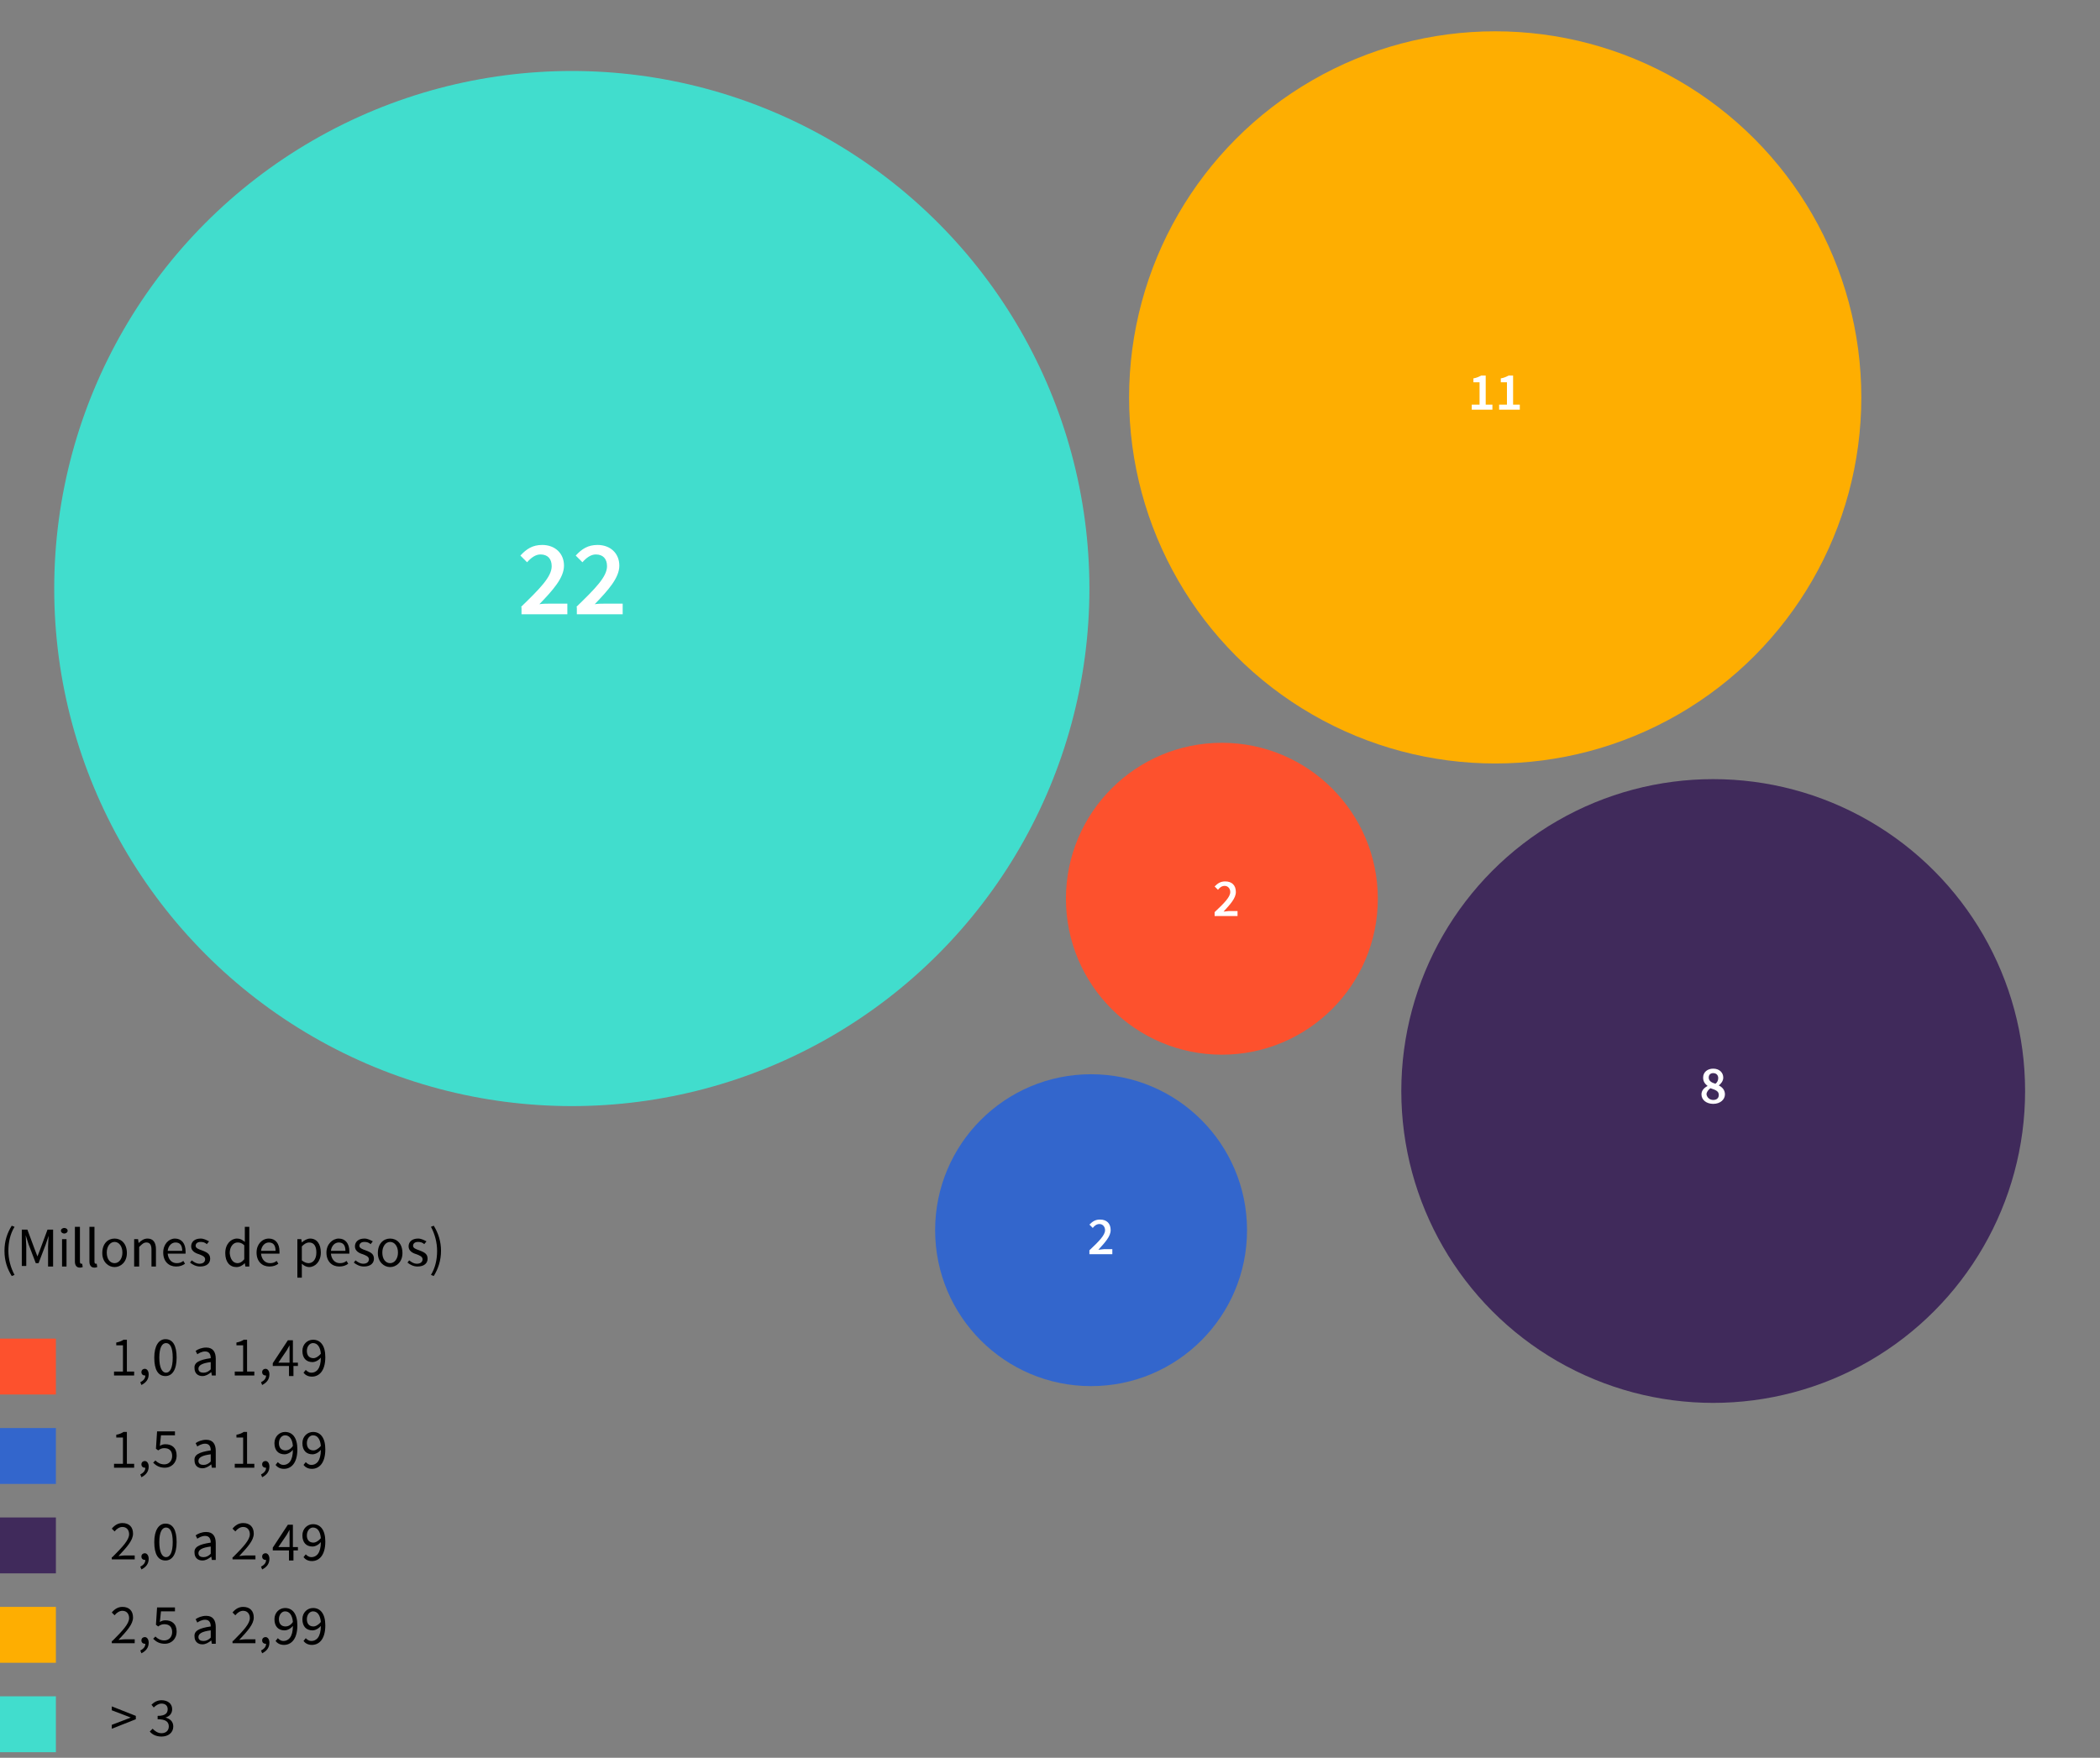 <?xml version="1.0" encoding="utf-8"?>
<!-- Generator: Adobe Illustrator 21.1.0, SVG Export Plug-In . SVG Version: 6.00 Build 0)  -->
<svg version="1.1" id="Capa_1" xmlns="http://www.w3.org/2000/svg" xmlns:xlink="http://www.w3.org/1999/xlink" x="0px" y="0px"
	 viewBox="0 0 375.7 314.5" style="enable-background:new 0 0 375.7 314.5;" xml:space="preserve">
<rect x="0" y="0" width="375.7" height="314.5" fill="#808080" stroke="none"/>
<style type="text/css">
	.st0{fill:#FD512D;}
	.st1{fill:#3366CC;}
	.st2{fill:#402A5B;}
	.st3{fill:#FEAE01;}
	.st4{fill:#41DDCD;}
	.st5{enable-background:new    ;}
	.st6{fill:#FFFFFF;}
	.st7{fill:none;}
</style>
<circle class="st0" cx="218.6" cy="160.8" r="27.9"/>
<circle class="st1" cx="195.2" cy="220.1" r="27.9"/>
<circle class="st2" cx="306.5" cy="195.2" r="55.8"/>
<circle class="st3" cx="267.5" cy="71.1" r="65.5"/>
<circle class="st4" cx="102.3" cy="105.3" r="92.6"/>
<g class="st5">
	<path class="st6" d="M217.3,163.2c1.7-1.6,2.8-2.7,2.8-3.6c0-0.6-0.4-1.1-1-1.1c-0.5,0-0.9,0.3-1.2,0.7l-0.6-0.6
		c0.6-0.6,1.1-0.9,1.9-0.9c1.2,0,1.9,0.7,1.9,1.9c0,1.1-1,2.2-2.2,3.5c0.3,0,0.7-0.1,1-0.1h1.5v0.9h-4.1V163.2z"/>
</g>
<g class="st5">
	<path class="st6" d="M194.9,223.7c1.7-1.6,2.8-2.7,2.8-3.6c0-0.6-0.4-1.1-1-1.1c-0.5,0-0.9,0.3-1.2,0.7l-0.6-0.6
		c0.6-0.6,1.1-0.9,1.9-0.9c1.2,0,1.9,0.7,1.9,1.9c0,1.1-1,2.2-2.2,3.5c0.3,0,0.7-0.1,1-0.1h1.5v0.9h-4.1V223.7z"/>
</g>
<g class="st5">
	<path class="st6" d="M305.5,194.3L305.5,194.3c-0.5-0.4-0.8-0.8-0.8-1.5c0-1,0.8-1.6,1.8-1.6c1.1,0,1.8,0.7,1.8,1.6
		c0,0.6-0.4,1.1-0.8,1.4v0c0.6,0.3,1.1,0.8,1.1,1.6c0,0.9-0.8,1.7-2.1,1.7c-1.2,0-2.1-0.7-2.1-1.7
		C304.4,195.1,304.9,194.6,305.5,194.3z M306.5,196.8c0.6,0,1-0.3,1-0.9c0-0.7-0.6-0.9-1.5-1.2c-0.4,0.3-0.7,0.7-0.7,1.1
		C305.4,196.4,305.9,196.8,306.5,196.8z M307.4,192.9c0-0.5-0.3-0.9-0.9-0.9c-0.5,0-0.8,0.3-0.8,0.8c0,0.6,0.5,0.9,1.2,1.1
		C307.2,193.7,307.4,193.3,307.4,192.9z"/>
</g>
<g class="st5">
	<path class="st6" d="M263.3,72.4h1.4v-4h-1.1v-0.7c0.6-0.1,1-0.3,1.4-0.5h0.8v5.2h1.2v0.9h-3.7V72.4z"/>
	<path class="st6" d="M268.2,72.4h1.4v-4h-1.1v-0.7c0.6-0.1,1-0.3,1.4-0.5h0.8v5.2h1.2v0.9h-3.7V72.4z"/>
</g>
<g class="st5">
	<path class="st6" d="M93.2,108.6c3.4-3.3,5.5-5.4,5.5-7.3c0-1.3-0.7-2.1-2-2.1c-0.9,0-1.7,0.6-2.4,1.4l-1.2-1.2
		c1.1-1.2,2.2-1.9,3.9-1.9c2.3,0,3.9,1.5,3.9,3.7c0,2.2-2,4.4-4.4,6.9c0.6-0.1,1.4-0.1,2-0.1h3v1.9h-8.2V108.6z"/>
	<path class="st6" d="M103.1,108.6c3.4-3.3,5.5-5.4,5.5-7.3c0-1.3-0.7-2.1-2-2.1c-0.9,0-1.7,0.6-2.4,1.4l-1.2-1.2
		c1.1-1.2,2.2-1.9,3.9-1.9c2.3,0,3.9,1.5,3.9,3.7c0,2.2-2,4.4-4.4,6.9c0.6-0.1,1.4-0.1,2-0.1h3v1.9h-8.2V108.6z"/>
</g>
<g>
	<rect x="0" y="303.5" class="st4" width="10" height="10"/>
	<rect x="0" y="287.5" class="st3" width="10" height="10"/>
	<rect x="0" y="271.5" class="st2" width="10" height="10"/>
	<rect x="0" y="255.5" class="st1" width="10" height="10"/>
	<rect x="0" y="239.5" class="st0" width="10" height="10"/>
	<g>
		<rect x="19.6" y="255.5" class="st7" width="56" height="11"/>
		<g class="st5">
			<path d="M20.5,261.9h1.5v-4.7h-1.2v-0.5c0.6-0.1,1-0.3,1.3-0.5h0.6v5.7h1.3v0.7h-3.6V261.9z"/>
			<path d="M25.1,263.8c0.6-0.3,0.9-0.7,0.9-1.2c0,0-0.1,0-0.1,0c-0.3,0-0.6-0.2-0.6-0.6c0-0.4,0.3-0.6,0.6-0.6c0.4,0,0.7,0.4,0.7,1
				c0,0.9-0.5,1.5-1.3,1.9L25.1,263.8z"/>
			<path d="M27.8,261.3c0.4,0.4,0.9,0.7,1.6,0.7c0.8,0,1.4-0.6,1.4-1.5c0-0.9-0.5-1.4-1.4-1.4c-0.4,0-0.7,0.1-1.1,0.4l-0.4-0.3
				l0.2-3.1h3.2v0.7h-2.5l-0.2,1.9c0.3-0.2,0.6-0.3,1-0.3c1.1,0,2,0.6,2,2c0,1.4-1,2.2-2.1,2.2c-1,0-1.6-0.4-2.1-0.9L27.8,261.3z"/>
			<path d="M37.7,259.5c0-0.6-0.2-1.2-1-1.2c-0.6,0-1.1,0.3-1.4,0.5l-0.3-0.6c0.4-0.3,1.1-0.6,1.9-0.6c1.2,0,1.7,0.8,1.7,2v3h-0.7
				l-0.1-0.6h0c-0.5,0.4-1,0.7-1.6,0.7c-0.8,0-1.4-0.5-1.4-1.4C34.7,260.3,35.6,259.8,37.7,259.5z M36.4,262.1
				c0.5,0,0.9-0.2,1.3-0.6v-1.3c-1.6,0.2-2.2,0.6-2.2,1.2C35.5,261.9,35.9,262.1,36.4,262.1z"/>
			<path d="M42,261.9h1.5v-4.7h-1.2v-0.5c0.6-0.1,1-0.3,1.3-0.5h0.6v5.7h1.3v0.7H42V261.9z"/>
			<path d="M46.7,263.8c0.6-0.3,0.9-0.7,0.9-1.2c0,0-0.1,0-0.1,0c-0.3,0-0.6-0.2-0.6-0.6c0-0.4,0.3-0.6,0.6-0.6c0.4,0,0.7,0.4,0.7,1
				c0,0.9-0.5,1.5-1.3,1.9L46.7,263.8z"/>
			<path d="M49.7,261.6c0.3,0.3,0.6,0.5,1,0.5c0.9,0,1.7-0.7,1.7-2.7c-0.4,0.5-1,0.8-1.5,0.8c-1.1,0-1.8-0.7-1.8-2
				c0-1.2,0.9-2,1.9-2c1.3,0,2.2,1,2.2,3.1c0,2.6-1.2,3.5-2.4,3.5c-0.7,0-1.2-0.3-1.5-0.7L49.7,261.6z M52.4,258.7
				c-0.1-1.2-0.6-1.9-1.4-1.9c-0.6,0-1.1,0.6-1.1,1.4c0,0.8,0.4,1.3,1.2,1.3C51.5,259.5,52,259.3,52.4,258.7z"/>
			<path d="M54.7,261.6c0.3,0.3,0.6,0.5,1,0.5c0.9,0,1.7-0.7,1.7-2.7c-0.4,0.5-1,0.8-1.5,0.8c-1.1,0-1.8-0.7-1.8-2
				c0-1.2,0.9-2,1.9-2c1.3,0,2.2,1,2.2,3.1c0,2.6-1.2,3.5-2.4,3.5c-0.7,0-1.2-0.3-1.5-0.7L54.7,261.6z M57.4,258.7
				c-0.1-1.2-0.6-1.9-1.4-1.9c-0.6,0-1.1,0.6-1.1,1.4c0,0.8,0.4,1.3,1.2,1.3C56.4,259.5,56.9,259.3,57.4,258.7z"/>
		</g>
	</g>
	<g>
		<rect x="19.6" y="287" class="st7" width="56" height="11"/>
		<g class="st5">
			<path d="M20.1,293.6c1.9-1.9,3-3.1,3-4.1c0-0.7-0.4-1.3-1.2-1.3c-0.5,0-1,0.3-1.4,0.8l-0.5-0.5c0.5-0.6,1.1-1,1.9-1
				c1.2,0,1.9,0.7,1.9,1.9c0,1.2-1.1,2.4-2.6,4c0.3,0,0.7-0.1,1.1-0.1h1.8v0.7h-4.1V293.6z"/>
			<path d="M25.1,295.3c0.6-0.3,0.9-0.7,0.9-1.2c0,0-0.1,0-0.1,0c-0.3,0-0.6-0.2-0.6-0.6c0-0.4,0.3-0.6,0.6-0.6c0.4,0,0.7,0.4,0.7,1
				c0,0.9-0.5,1.5-1.3,1.9L25.1,295.3z"/>
			<path d="M27.8,292.8c0.4,0.4,0.9,0.7,1.6,0.7c0.8,0,1.4-0.6,1.4-1.5c0-0.9-0.5-1.4-1.4-1.4c-0.4,0-0.7,0.1-1.1,0.4l-0.4-0.3
				l0.2-3.1h3.2v0.7h-2.5l-0.2,1.9c0.3-0.2,0.6-0.3,1-0.3c1.1,0,2,0.6,2,2c0,1.4-1,2.2-2.1,2.2c-1,0-1.6-0.4-2.1-0.9L27.8,292.8z"/>
			<path d="M37.7,291c0-0.6-0.2-1.2-1-1.2c-0.6,0-1.1,0.3-1.4,0.5l-0.3-0.6c0.4-0.3,1.1-0.6,1.9-0.6c1.2,0,1.7,0.8,1.7,2v3h-0.7
				l-0.1-0.6h0c-0.5,0.4-1,0.7-1.6,0.7c-0.8,0-1.4-0.5-1.4-1.4C34.7,291.8,35.6,291.3,37.7,291z M36.4,293.6c0.5,0,0.9-0.2,1.3-0.6
				v-1.3c-1.6,0.2-2.2,0.6-2.2,1.2C35.5,293.4,35.9,293.6,36.4,293.6z"/>
			<path d="M41.7,293.6c1.9-1.9,3-3.1,3-4.1c0-0.7-0.4-1.3-1.2-1.3c-0.5,0-1,0.3-1.4,0.8l-0.5-0.5c0.5-0.6,1.1-1,1.9-1
				c1.2,0,1.9,0.7,1.9,1.9c0,1.2-1.1,2.4-2.6,4c0.3,0,0.7-0.1,1.1-0.1h1.8v0.7h-4.1V293.6z"/>
			<path d="M46.7,295.3c0.6-0.3,0.9-0.7,0.9-1.2c0,0-0.1,0-0.1,0c-0.3,0-0.6-0.2-0.6-0.6c0-0.4,0.3-0.6,0.6-0.6c0.4,0,0.7,0.4,0.7,1
				c0,0.9-0.5,1.5-1.3,1.9L46.7,295.3z"/>
			<path d="M49.7,293.1c0.3,0.3,0.6,0.5,1,0.5c0.9,0,1.7-0.7,1.7-2.7c-0.4,0.5-1,0.8-1.5,0.8c-1.1,0-1.8-0.7-1.8-2
				c0-1.2,0.9-2,1.9-2c1.3,0,2.2,1,2.2,3.1c0,2.6-1.2,3.5-2.4,3.5c-0.7,0-1.2-0.3-1.5-0.7L49.7,293.1z M52.4,290.2
				c-0.1-1.2-0.6-1.9-1.4-1.9c-0.6,0-1.1,0.6-1.1,1.4c0,0.8,0.4,1.3,1.2,1.3C51.5,291,52,290.8,52.4,290.2z"/>
			<path d="M54.7,293.1c0.3,0.3,0.6,0.5,1,0.5c0.9,0,1.7-0.7,1.7-2.7c-0.4,0.5-1,0.8-1.5,0.8c-1.1,0-1.8-0.7-1.8-2
				c0-1.2,0.9-2,1.9-2c1.3,0,2.2,1,2.2,3.1c0,2.6-1.2,3.5-2.4,3.5c-0.7,0-1.2-0.3-1.5-0.7L54.7,293.1z M57.4,290.2
				c-0.1-1.2-0.6-1.9-1.4-1.9c-0.6,0-1.1,0.6-1.1,1.4c0,0.8,0.4,1.3,1.2,1.3C56.4,291,56.9,290.8,57.4,290.2z"/>
		</g>
	</g>
	<g>
		<rect x="19.6" y="303.5" class="st7" width="56" height="11"/>
		<g class="st5">
			<path d="M24.3,307.6l-4.3,1.7v-0.7l2.1-0.8l1.3-0.5v0l-1.3-0.5L20,306v-0.7l4.3,1.7V307.6z"/>
			<path d="M27.3,309.3c0.4,0.4,0.9,0.8,1.6,0.8c0.8,0,1.3-0.5,1.3-1.2c0-0.8-0.5-1.3-2-1.3V307c1.4,0,1.8-0.5,1.8-1.2
				c0-0.6-0.4-1-1.1-1c-0.5,0-1,0.3-1.4,0.7l-0.4-0.5c0.5-0.5,1.1-0.8,1.8-0.8c1.1,0,1.9,0.6,1.9,1.6c0,0.8-0.5,1.3-1.2,1.5v0
				c0.8,0.2,1.4,0.7,1.4,1.6c0,1.1-0.9,1.8-2.1,1.8c-1,0-1.7-0.4-2.1-0.9L27.3,309.3z"/>
		</g>
	</g>
	<g>
		<rect x="19.6" y="272" class="st7" width="56" height="11"/>
		<g class="st5">
			<path d="M20.1,278.6c1.9-1.9,3-3.1,3-4.1c0-0.7-0.4-1.3-1.2-1.3c-0.5,0-1,0.3-1.4,0.8l-0.5-0.5c0.5-0.6,1.1-1,1.9-1
				c1.2,0,1.9,0.7,1.9,1.9c0,1.2-1.1,2.4-2.6,4c0.3,0,0.7-0.1,1.1-0.1h1.8v0.7h-4.1V278.6z"/>
			<path d="M25.1,280.3c0.6-0.3,0.9-0.7,0.9-1.2c0,0-0.1,0-0.1,0c-0.3,0-0.6-0.2-0.6-0.6c0-0.4,0.3-0.6,0.6-0.6c0.4,0,0.7,0.4,0.7,1
				c0,0.9-0.5,1.5-1.3,1.9L25.1,280.3z"/>
			<path d="M27.6,275.9c0-2.1,0.8-3.3,2-3.3c1.3,0,2,1.1,2,3.3s-0.8,3.3-2,3.3C28.3,279.2,27.6,278.1,27.6,275.9z M30.9,275.9
				c0-1.9-0.5-2.6-1.2-2.6c-0.7,0-1.2,0.8-1.2,2.6s0.5,2.7,1.2,2.7C30.4,278.6,30.9,277.8,30.9,275.9z"/>
			<path d="M37.7,276c0-0.6-0.2-1.2-1-1.2c-0.6,0-1.1,0.3-1.4,0.5l-0.3-0.6c0.4-0.3,1.1-0.6,1.9-0.6c1.2,0,1.7,0.8,1.7,2v3h-0.7
				l-0.1-0.6h0c-0.5,0.4-1,0.7-1.6,0.7c-0.8,0-1.4-0.5-1.4-1.4C34.7,276.8,35.6,276.3,37.7,276z M36.4,278.6c0.5,0,0.9-0.2,1.3-0.6
				v-1.3c-1.6,0.2-2.2,0.6-2.2,1.2C35.5,278.4,35.9,278.6,36.4,278.6z"/>
			<path d="M41.7,278.6c1.9-1.9,3-3.1,3-4.1c0-0.7-0.4-1.3-1.2-1.3c-0.5,0-1,0.3-1.4,0.8l-0.5-0.5c0.5-0.6,1.1-1,1.9-1
				c1.2,0,1.9,0.7,1.9,1.9c0,1.2-1.1,2.4-2.6,4c0.3,0,0.7-0.1,1.1-0.1h1.8v0.7h-4.1V278.6z"/>
			<path d="M46.7,280.3c0.6-0.3,0.9-0.7,0.9-1.2c0,0-0.1,0-0.1,0c-0.3,0-0.6-0.2-0.6-0.6c0-0.4,0.3-0.6,0.6-0.6c0.4,0,0.7,0.4,0.7,1
				c0,0.9-0.5,1.5-1.3,1.9L46.7,280.3z"/>
			<path d="M53.4,277.4h-0.9v1.8h-0.8v-1.8h-2.9v-0.5l2.7-4.1h0.9v4h0.9V277.4z M51.8,276.7v-1.8c0-0.3,0-0.9,0-1.2h0
				c-0.2,0.3-0.3,0.6-0.5,0.9l-1.5,2.2H51.8z"/>
			<path d="M54.7,278.1c0.3,0.3,0.6,0.5,1,0.5c0.9,0,1.7-0.7,1.7-2.7c-0.4,0.5-1,0.8-1.5,0.8c-1.1,0-1.8-0.7-1.8-2
				c0-1.2,0.9-2,1.9-2c1.3,0,2.2,1,2.2,3.1c0,2.6-1.2,3.5-2.4,3.5c-0.7,0-1.2-0.3-1.5-0.7L54.7,278.1z M57.4,275.2
				c-0.1-1.2-0.6-1.9-1.4-1.9c-0.6,0-1.1,0.6-1.1,1.4c0,0.8,0.4,1.3,1.2,1.3C56.4,276,56.9,275.8,57.4,275.2z"/>
		</g>
	</g>
	<g>
		<rect x="19.6" y="239" class="st7" width="56" height="11"/>
		<g class="st5">
			<path d="M20.5,245.4h1.5v-4.7h-1.2v-0.5c0.6-0.1,1-0.3,1.3-0.5h0.6v5.7h1.3v0.7h-3.6V245.4z"/>
			<path d="M25.1,247.3c0.6-0.3,0.9-0.7,0.9-1.2c0,0-0.1,0-0.1,0c-0.3,0-0.6-0.2-0.6-0.6c0-0.4,0.3-0.6,0.6-0.6c0.4,0,0.7,0.4,0.7,1
				c0,0.9-0.5,1.5-1.3,1.9L25.1,247.3z"/>
			<path d="M27.6,242.9c0-2.1,0.8-3.3,2-3.3c1.3,0,2,1.1,2,3.3s-0.8,3.3-2,3.3C28.3,246.2,27.6,245.1,27.6,242.9z M30.9,242.9
				c0-1.9-0.5-2.6-1.2-2.6c-0.7,0-1.2,0.8-1.2,2.6s0.5,2.7,1.2,2.7C30.4,245.6,30.9,244.8,30.9,242.9z"/>
			<path d="M37.7,243c0-0.6-0.2-1.2-1-1.2c-0.6,0-1.1,0.3-1.4,0.5l-0.3-0.6c0.4-0.3,1.1-0.6,1.9-0.6c1.2,0,1.7,0.8,1.7,2v3h-0.7
				l-0.1-0.6h0c-0.5,0.4-1,0.7-1.6,0.7c-0.8,0-1.4-0.5-1.4-1.4C34.7,243.8,35.6,243.3,37.7,243z M36.4,245.6c0.5,0,0.9-0.2,1.3-0.6
				v-1.3c-1.6,0.2-2.2,0.6-2.2,1.2C35.5,245.4,35.9,245.6,36.4,245.6z"/>
			<path d="M42,245.4h1.5v-4.7h-1.2v-0.5c0.6-0.1,1-0.3,1.3-0.5h0.6v5.7h1.3v0.7H42V245.4z"/>
			<path d="M46.7,247.3c0.6-0.3,0.9-0.7,0.9-1.2c0,0-0.1,0-0.1,0c-0.3,0-0.6-0.2-0.6-0.6c0-0.4,0.3-0.6,0.6-0.6c0.4,0,0.7,0.4,0.7,1
				c0,0.9-0.5,1.5-1.3,1.9L46.7,247.3z"/>
			<path d="M53.4,244.4h-0.9v1.8h-0.8v-1.8h-2.9v-0.5l2.7-4.1h0.9v4h0.9V244.4z M51.8,243.7v-1.8c0-0.3,0-0.9,0-1.2h0
				c-0.2,0.3-0.3,0.6-0.5,0.9l-1.5,2.2H51.8z"/>
			<path d="M54.7,245.1c0.3,0.3,0.6,0.5,1,0.5c0.9,0,1.7-0.7,1.7-2.7c-0.4,0.5-1,0.8-1.5,0.8c-1.1,0-1.8-0.7-1.8-2
				c0-1.2,0.9-2,1.9-2c1.3,0,2.2,1,2.2,3.1c0,2.6-1.2,3.5-2.4,3.5c-0.7,0-1.2-0.3-1.5-0.7L54.7,245.1z M57.4,242.2
				c-0.1-1.2-0.6-1.9-1.4-1.9c-0.6,0-1.1,0.6-1.1,1.4c0,0.8,0.4,1.3,1.2,1.3C56.4,243,56.9,242.8,57.4,242.2z"/>
		</g>
	</g>
	<rect x="0" y="219.5" class="st7" width="114" height="22.8"/>
	<g class="st5">
		<path d="M0.8,223.8c0-1.8,0.5-3.2,1.3-4.5l0.5,0.2c-0.8,1.3-1.1,2.8-1.1,4.3c0,1.5,0.4,3,1.1,4.3l-0.5,0.2
			C1.3,227,0.8,225.6,0.8,223.8z"/>
		<path d="M3.9,220h1l1.3,3.5l0.5,1.3h0l0.5-1.3l1.3-3.5h1v6.6H8.6V223c0-0.6,0.1-1.4,0.1-1.9h0l-0.5,1.5l-1.3,3.4H6.4l-1.3-3.4
			L4.6,221h0c0,0.6,0.1,1.4,0.1,1.9v3.6H3.9V220z"/>
		<path d="M10.9,220.2c0-0.3,0.3-0.5,0.6-0.5s0.6,0.2,0.6,0.5c0,0.3-0.3,0.5-0.6,0.5S10.9,220.5,10.9,220.2z M11.1,221.7h0.8v4.9
			h-0.8V221.7z"/>
		<path d="M13.5,219.5h0.8v6.2c0,0.3,0.1,0.4,0.2,0.4c0,0,0.1,0,0.2,0l0.1,0.6c-0.1,0-0.2,0.1-0.5,0.1c-0.6,0-0.9-0.4-0.9-1.1V219.5
			z"/>
		<path d="M16.1,219.5h0.8v6.2c0,0.3,0.1,0.4,0.2,0.4c0,0,0.1,0,0.2,0l0.1,0.6c-0.1,0-0.2,0.1-0.5,0.1c-0.6,0-0.9-0.4-0.9-1.1V219.5
			z"/>
		<path d="M20.5,221.6c1.2,0,2.2,0.9,2.2,2.6c0,1.6-1.1,2.5-2.2,2.5s-2.2-0.9-2.2-2.5C18.3,222.5,19.3,221.6,20.5,221.6z M20.5,226
			c0.8,0,1.4-0.8,1.4-1.9c0-1.1-0.6-1.9-1.4-1.9c-0.8,0-1.4,0.8-1.4,1.9C19.1,225.3,19.7,226,20.5,226z"/>
		<path d="M24,221.7h0.7l0.1,0.7h0c0.5-0.5,1-0.8,1.6-0.8c1,0,1.5,0.7,1.5,1.9v3.1h-0.8v-3c0-0.9-0.3-1.3-0.9-1.3
			c-0.5,0-0.8,0.3-1.3,0.8v3.5H24V221.7z"/>
		<path d="M31.3,221.6c1.2,0,1.9,0.9,1.9,2.3c0,0.2,0,0.3,0,0.4H30c0.1,1,0.7,1.7,1.6,1.7c0.5,0,0.8-0.1,1.2-0.4l0.3,0.5
			c-0.4,0.3-0.9,0.5-1.6,0.5c-1.3,0-2.3-0.9-2.3-2.5C29.2,222.6,30.2,221.6,31.3,221.6z M32.6,223.8c0-1-0.4-1.5-1.2-1.5
			c-0.7,0-1.3,0.6-1.4,1.5H32.6z"/>
		<path d="M34.3,225.5c0.4,0.3,0.8,0.6,1.4,0.6c0.6,0,1-0.3,1-0.8c0-0.5-0.6-0.7-1.1-0.9c-0.7-0.2-1.4-0.6-1.4-1.4
			c0-0.8,0.6-1.4,1.7-1.4c0.6,0,1.1,0.3,1.5,0.5l-0.4,0.5c-0.3-0.3-0.7-0.4-1.1-0.4c-0.6,0-0.9,0.3-0.9,0.7c0,0.4,0.5,0.6,1.1,0.8
			c0.7,0.3,1.5,0.5,1.5,1.5c0,0.8-0.6,1.4-1.8,1.4c-0.7,0-1.3-0.3-1.8-0.7L34.3,225.5z"/>
		<path d="M42.4,221.6c0.6,0,0.9,0.2,1.4,0.6l0-0.8v-1.9h0.8v7.1h-0.7l-0.1-0.6h0c-0.4,0.4-0.9,0.7-1.5,0.7c-1.2,0-2-0.9-2-2.5
			C40.3,222.6,41.3,221.6,42.4,221.6z M42.5,226c0.4,0,0.8-0.2,1.2-0.7v-2.5c-0.4-0.4-0.8-0.5-1.2-0.5c-0.8,0-1.4,0.8-1.4,1.9
			C41.2,225.3,41.7,226,42.5,226z"/>
		<path d="M48.1,221.6c1.2,0,1.9,0.9,1.9,2.3c0,0.2,0,0.3,0,0.4h-3.3c0.1,1,0.7,1.7,1.6,1.7c0.5,0,0.8-0.1,1.2-0.4l0.3,0.5
			c-0.4,0.3-0.9,0.5-1.6,0.5c-1.3,0-2.3-0.9-2.3-2.5C45.9,222.6,46.9,221.6,48.1,221.6z M49.3,223.8c0-1-0.4-1.5-1.2-1.5
			c-0.7,0-1.3,0.6-1.4,1.5H49.3z"/>
		<path d="M54,227v1.6h-0.8v-6.9h0.7l0.1,0.6h0c0.4-0.4,1-0.7,1.5-0.7c1.2,0,1.9,1,1.9,2.5c0,1.6-1,2.6-2.1,2.6
			c-0.4,0-0.9-0.2-1.3-0.6L54,227z M55.2,226c0.8,0,1.4-0.7,1.4-1.9c0-1.1-0.4-1.8-1.3-1.8c-0.4,0-0.8,0.2-1.3,0.7v2.5
			C54.5,225.9,54.9,226,55.2,226z"/>
		<path d="M60.6,221.6c1.2,0,1.9,0.9,1.9,2.3c0,0.2,0,0.3,0,0.4h-3.3c0.1,1,0.7,1.7,1.6,1.7c0.5,0,0.8-0.1,1.2-0.4l0.3,0.5
			c-0.4,0.3-0.9,0.5-1.6,0.5c-1.3,0-2.3-0.9-2.3-2.5C58.4,222.6,59.5,221.6,60.6,221.6z M61.8,223.8c0-1-0.4-1.5-1.2-1.5
			c-0.7,0-1.3,0.6-1.4,1.5H61.8z"/>
		<path d="M63.6,225.5c0.4,0.3,0.8,0.6,1.4,0.6c0.6,0,1-0.3,1-0.8c0-0.5-0.6-0.7-1.1-0.9c-0.7-0.2-1.4-0.6-1.4-1.4
			c0-0.8,0.6-1.4,1.7-1.4c0.6,0,1.1,0.3,1.5,0.5l-0.4,0.5c-0.3-0.3-0.7-0.4-1.1-0.4c-0.6,0-0.9,0.3-0.9,0.7c0,0.4,0.5,0.6,1.1,0.8
			c0.7,0.3,1.5,0.5,1.5,1.5c0,0.8-0.6,1.4-1.8,1.4c-0.7,0-1.3-0.3-1.8-0.7L63.6,225.5z"/>
		<path d="M69.8,221.6c1.2,0,2.2,0.9,2.2,2.6c0,1.6-1.1,2.5-2.2,2.5s-2.2-0.9-2.2-2.5C67.6,222.5,68.6,221.6,69.8,221.6z M69.8,226
			c0.8,0,1.4-0.8,1.4-1.9c0-1.1-0.6-1.9-1.4-1.9c-0.8,0-1.4,0.8-1.4,1.9C68.4,225.3,69,226,69.8,226z"/>
		<path d="M73.2,225.5c0.4,0.3,0.8,0.6,1.4,0.6c0.6,0,1-0.3,1-0.8c0-0.5-0.6-0.7-1.1-0.9c-0.7-0.2-1.4-0.6-1.4-1.4
			c0-0.8,0.6-1.4,1.7-1.4c0.6,0,1.1,0.3,1.5,0.5l-0.4,0.5c-0.3-0.3-0.7-0.4-1.1-0.4c-0.6,0-0.9,0.3-0.9,0.7c0,0.4,0.5,0.6,1.1,0.8
			c0.7,0.3,1.5,0.5,1.5,1.5c0,0.8-0.6,1.4-1.8,1.4c-0.7,0-1.3-0.3-1.8-0.7L73.2,225.5z"/>
		<path d="M78.2,223.8c0-1.5-0.4-3-1.1-4.3l0.5-0.2c0.8,1.3,1.3,2.8,1.3,4.5s-0.5,3.2-1.3,4.5l-0.5-0.2
			C77.9,226.8,78.2,225.3,78.2,223.8z"/>
	</g>
</g>
</svg>
